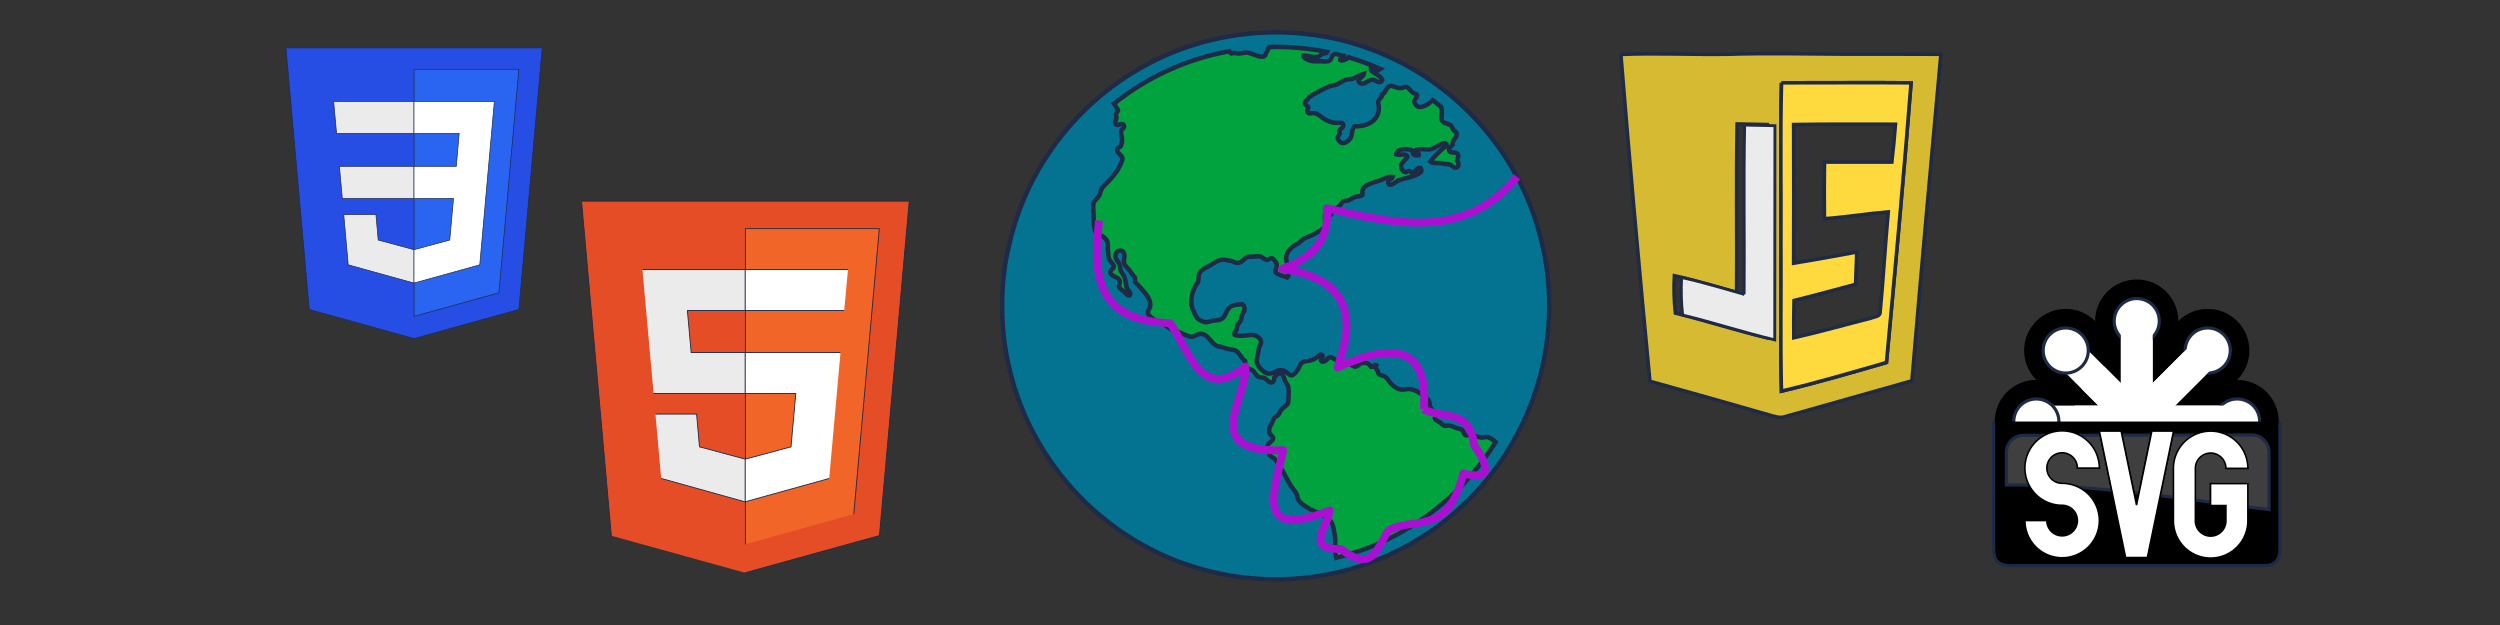 <?xml version="1.0" encoding="UTF-8" standalone="no"?>
<svg
   xmlns:dc="http://purl.org/dc/elements/1.1/"
   xmlns:cc="http://creativecommons.org/ns#"
   xmlns:rdf="http://www.w3.org/1999/02/22-rdf-syntax-ns#"
   xmlns:svg="http://www.w3.org/2000/svg"
   xmlns="http://www.w3.org/2000/svg"
   xmlns:xlink="http://www.w3.org/1999/xlink"
   xmlns:sodipodi="http://sodipodi.sourceforge.net/DTD/sodipodi-0.dtd"
   xmlns:inkscape="http://www.inkscape.org/namespaces/inkscape"
   viewBox="0 0 32 8"
   version="1.1"
   id="svg15"
   sodipodi:docname="webdev.svg"
   width="32pc"
   height="8pc"
   inkscape:version="0.92.2 (5c3e80d, 2017-08-06)">
  <rect x="0" y="0" width="32" height="8" fill="#333333" stroke="none"/>
  <sodipodi:namedview
     pagecolor="#ffffff"
     bordercolor="#666666"
     borderopacity="1"
     objecttolerance="10"
     gridtolerance="10"
     guidetolerance="10"
     inkscape:pageopacity="0"
     inkscape:pageshadow="2"
     inkscape:window-width="1920"
     inkscape:window-height="1057"
     id="namedview17"
     showgrid="false"
     inkscape:document-units="pc"
     units="pc"
     inkscape:zoom="1.84375"
     inkscape:cx="226.03683"
     inkscape:cy="59.718642"
     inkscape:window-x="-8"
     inkscape:window-y="-8"
     inkscape:window-maximized="1"
     inkscape:current-layer="g13" />
  <defs
     id="defs7">
    <linearGradient
       id="0"
       x1="451.69"
       y1="556.79"
       x2="451.34"
       y2="528.79"
       gradientUnits="userSpaceOnUse"
       gradientTransform="translate(-20.159,-10.283)">
      <stop
         stop-color="#8798a9"
         id="stop2" />
      <stop
         offset="1"
         stop-color="#aeb6be"
         id="stop4" />
    </linearGradient>
    <marker
       style="overflow:visible"
       id="TriangleOutS"
       orient="auto"
       refY="0"
       refX="0">
      <path
         inkscape:connector-curvature="0"
         style="fill-rule:evenodd;stroke:#000000;stroke-width:1pt;marker-start:none"
         id="path3322"
         transform="scale(0.2)"
         d="M 5.77,0 -2.88,5 V -5 Z" />
    </marker>
    <marker
       style="overflow:visible"
       id="marker1068"
       orient="auto"
       refY="0"
       refX="0">
      <path
         inkscape:connector-curvature="0"
         style="fill-rule:evenodd;stroke:#000000;stroke-width:1pt;marker-start:none"
         id="path1066"
         transform="scale(0.2)"
         d="M 5.77,0 -2.88,5 V -5 Z" />
    </marker>
    <marker
       style="overflow:visible"
       id="marker1072"
       orient="auto"
       refY="0"
       refX="0">
      <path
         inkscape:connector-curvature="0"
         style="fill-rule:evenodd;stroke:#000000;stroke-width:1pt;marker-start:none"
         id="path1070"
         transform="scale(0.2)"
         d="M 5.77,0 -2.88,5 V -5 Z" />
    </marker>
    <marker
       style="overflow:visible"
       id="marker1076"
       orient="auto"
       refY="0"
       refX="0">
      <path
         inkscape:connector-curvature="0"
         style="fill-rule:evenodd;stroke:#000000;stroke-width:1pt;marker-start:none"
         id="path1074"
         transform="scale(0.2)"
         d="M 5.77,0 -2.88,5 V -5 Z" />
    </marker>
    <marker
       style="overflow:visible"
       id="marker1080"
       orient="auto"
       refY="0"
       refX="0">
      <path
         inkscape:connector-curvature="0"
         style="fill-rule:evenodd;stroke:#000000;stroke-width:1pt;marker-start:none"
         id="path1078"
         transform="scale(0.2)"
         d="M 5.77,0 -2.88,5 V -5 Z" />
    </marker>
    <marker
       style="overflow:visible"
       id="marker1084"
       orient="auto"
       refY="0"
       refX="0">
      <path
         inkscape:connector-curvature="0"
         style="fill-rule:evenodd;stroke:#000000;stroke-width:1pt;marker-start:none"
         id="path1082"
         transform="scale(0.2)"
         d="M 5.77,0 -2.88,5 V -5 Z" />
    </marker>
    <marker
       style="overflow:visible"
       id="marker1088"
       orient="auto"
       refY="0"
       refX="0">
      <path
         inkscape:connector-curvature="0"
         style="fill-rule:evenodd;stroke:#000000;stroke-width:1pt;marker-start:none"
         id="path1086"
         transform="scale(0.2)"
         d="M 5.77,0 -2.88,5 V -5 Z" />
    </marker>
    <marker
       style="overflow:visible"
       id="marker1092"
       orient="auto"
       refY="0"
       refX="0">
      <path
         inkscape:connector-curvature="0"
         style="fill-rule:evenodd;stroke:#000000;stroke-width:1pt;marker-start:none"
         id="path1090"
         transform="scale(0.2)"
         d="M 5.77,0 -2.88,5 V -5 Z" />
    </marker>
    <marker
       style="overflow:visible"
       id="marker1096"
       orient="auto"
       refY="0"
       refX="0">
      <path
         inkscape:connector-curvature="0"
         style="fill-rule:evenodd;stroke:#000000;stroke-width:1pt;marker-start:none"
         id="path1094"
         transform="scale(0.2)"
         d="M 5.77,0 -2.88,5 V -5 Z" />
    </marker>
    <marker
       style="overflow:visible"
       id="marker1100"
       orient="auto"
       refY="0"
       refX="0">
      <path
         inkscape:connector-curvature="0"
         style="fill-rule:evenodd;stroke:#000000;stroke-width:1pt;marker-start:none"
         id="path1098"
         transform="scale(0.2)"
         d="M 5.77,0 -2.88,5 V -5 Z" />
    </marker>
  </defs>
  <g
     transform="translate(-435.34,-543.29)"
     id="g13"
     style="stroke:#1f2a47">
    <g
       id="g1516"
       transform="translate(-3.625)">
      <g
         transform="translate(-0.881,-0.203)"
         id="g1025">
        <path
           style="fill:#047391;fill-opacity:1;stroke-width:0.058;stroke-miterlimit:4;stroke-dasharray:none"
           d="m 452.744,546.702 c -0.011,0.057 -0.022,0.114 -0.031,0.172 -0.009,0.058 -0.016,0.116 -0.022,0.175 -0.012,0.118 -0.018,0.237 -0.018,0.358 0,0.121 0.006,0.24 0.018,0.358 0.004,0.059 0.013,0.117 0.022,0.175 0.009,0.058 0.019,0.115 0.031,0.172 0.012,0.057 0.025,0.113 0.039,0.169 0.029,0.112 0.063,0.222 0.102,0.329 0.02,0.054 0.041,0.107 0.063,0.159 0.022,0.052 0.045,0.104 0.07,0.155 0.012,0.025 0.025,0.051 0.038,0.076 0.026,0.05 0.053,0.1 0.081,0.149 0.084,0.147 0.179,0.287 0.283,0.419 0.052,0.066 0.106,0.13 0.163,0.193 0.038,0.041 0.076,0.082 0.116,0.122 0.04,0.04 0.08,0.078 0.122,0.116 0.187,0.17 0.391,0.319 0.611,0.446 0.049,0.028 0.099,0.055 0.149,0.081 0.101,0.052 0.204,0.099 0.31,0.14 0.053,0.021 0.107,0.041 0.161,0.059 0.352,0.119 0.73,0.184 1.123,0.184 0.268,0 0.528,-0.03 0.779,-0.087 0.117,-0.026 0.232,-0.059 0.344,-0.097 0.054,-0.018 0.108,-0.038 0.161,-0.059 0.106,-0.042 0.209,-0.089 0.31,-0.14 0.05,-0.026 0.1,-0.053 0.149,-0.081 0.22,-0.126 0.425,-0.276 0.611,-0.446 0.042,-0.038 0.082,-0.076 0.122,-0.116 0.04,-0.04 0.078,-0.08 0.116,-0.122 0.057,-0.062 0.111,-0.126 0.163,-0.193 0.082,-0.105 0.158,-0.214 0.228,-0.328 0.018,-0.03 0.037,-0.06 0.054,-0.091 0.028,-0.049 0.055,-0.099 0.081,-0.149 0.013,-0.025 0.025,-0.051 0.038,-0.076 0.025,-0.051 0.048,-0.103 0.07,-0.155 0.022,-0.052 0.043,-0.105 0.063,-0.159 0.039,-0.107 0.073,-0.217 0.102,-0.329 0.014,-0.056 0.028,-0.112 0.039,-0.169 0.012,-0.057 0.022,-0.114 0.031,-0.172 0.009,-0.058 0.016,-0.116 0.022,-0.175 0.012,-0.118 0.018,-0.237 0.018,-0.358 0,-0.121 -0.005,-0.24 -0.018,-0.358 -0.005,-0.059 -0.013,-0.117 -0.022,-0.175 -0.009,-0.058 -0.019,-0.115 -0.031,-0.172 -0.012,-0.057 -0.025,-0.113 -0.039,-0.169 -0.029,-0.112 -0.063,-0.222 -0.102,-0.329 -0.01,-0.027 -0.02,-0.053 -0.03,-0.08 -0.031,-0.08 -0.065,-0.158 -0.102,-0.234 -0.012,-0.025 -0.025,-0.051 -0.038,-0.076 -0.026,-0.05 -0.053,-0.1 -0.081,-0.149 -0.084,-0.147 -0.179,-0.287 -0.283,-0.419 -0.052,-0.066 -0.106,-0.13 -0.163,-0.193 -0.038,-0.041 -0.076,-0.082 -0.116,-0.122 -0.04,-0.04 -0.08,-0.078 -0.122,-0.116 -0.08,-0.073 -0.164,-0.142 -0.251,-0.207 -0.115,-0.086 -0.235,-0.166 -0.36,-0.238 -0.049,-0.028 -0.098,-0.055 -0.149,-0.081 -0.023,-0.012 -0.046,-0.023 -0.069,-0.034 -0.028,-0.013 -0.056,-0.027 -0.084,-0.039 -0.012,-0.005 -0.024,-0.01 -0.035,-0.016 -0.04,-0.018 -0.081,-0.035 -0.121,-0.051 -5.5e-4,-2.4e-4 -0.002,-4.1e-4 -0.003,-5.8e-4 -0.044,-0.017 -0.088,-0.033 -0.132,-0.049 -0.009,-0.005 -0.018,-0.005 -0.027,-0.01 -0.104,-0.035 -0.209,-0.066 -0.317,-0.091 -0.034,-0.008 -0.067,-0.016 -0.102,-0.022 -0.024,-0.006 -0.049,-0.01 -0.074,-0.014 -0.184,-0.033 -0.373,-0.052 -0.566,-0.056 -0.021,-3.7e-4 -0.043,-5.8e-4 -0.064,-5.8e-4 -0.036,0 -0.072,5.8e-4 -0.108,0.003 -0.354,0.011 -0.694,0.074 -1.014,0.182 -0.054,0.018 -0.108,0.038 -0.161,0.059 -0.016,0.005 -0.032,0.013 -0.049,0.02 -0.036,0.015 -0.073,0.03 -0.108,0.046 -0.052,0.023 -0.103,0.048 -0.153,0.074 -0.05,0.026 -0.1,0.053 -0.149,0.081 -0.197,0.113 -0.381,0.245 -0.551,0.392 -0.02,0.018 -0.04,0.035 -0.06,0.053 -0.042,0.038 -0.082,0.076 -0.122,0.116 -0.04,0.04 -0.078,0.08 -0.116,0.122 -0.057,0.062 -0.111,0.126 -0.163,0.193 -0.104,0.132 -0.199,0.272 -0.283,0.419 -0.028,0.049 -0.055,0.099 -0.081,0.149 -0.013,0.025 -0.025,0.051 -0.038,0.076 -0.037,0.077 -0.071,0.155 -0.102,0.234 -0.01,0.026 -0.021,0.053 -0.03,0.08 -0.039,0.107 -0.073,0.217 -0.102,0.329 -0.014,0.056 -0.027,0.112 -0.039,0.169 z"
           id="path1013"
           inkscape:connector-curvature="0" />
        <path
           style="fill:#00a33d;fill-opacity:1;stroke-width:0.058;stroke-miterlimit:4;stroke-dasharray:none"
           d="m 455.581,544.148 c 0.006,0.012 0.013,0.025 0.029,0.03 0.033,-0.017 0.065,0.002 0.102,0 0.035,-0.002 0.067,-0.017 0.105,-0.011 0.069,0.011 0.164,0.078 0.218,0.041 0.013,-0.009 0.01,-0.025 0.023,-0.049 0.01,-0.019 0.025,-0.04 0.034,-0.064 0.027,-6e-4 0.055,-0.002 0.082,-0.002 0.226,0 0.448,0.023 0.661,0.066 -0.009,0.024 -0.038,0.013 -0.063,0.024 -0.023,0.011 -0.032,0.033 -0.056,0.037 -0.068,0.013 -0.125,-0.017 -0.184,-0.015 -0.004,0.025 0.029,0.041 0.045,0.049 0.054,0.028 0.097,0.024 0.173,0.023 0.039,-6e-4 0.083,0.012 0.117,-0.011 0.021,-0.014 0.02,-0.046 0.038,-0.064 0.007,-0.007 0.018,-0.015 0.031,-0.021 0.037,0.009 0.074,0.018 0.111,0.028 -0.005,0.025 -0.047,0.019 -0.048,0.053 0.026,0.016 0.087,-0.009 0.11,-0.035 0.009,0.004 0.018,0.005 0.027,0.008 0.053,0.016 0.106,0.034 0.158,0.052 0.074,0.027 0.147,0.056 0.219,0.088 -0.014,0.008 -0.028,0.018 -0.041,0.018 -0.031,-2e-4 -0.044,-0.042 -0.079,-0.026 -0.005,0.04 0.043,0.057 0.071,0.075 0.031,0.02 0.064,0.04 0.075,0.075 -0.031,0.065 -0.079,-0.004 -0.128,-0.004 -0.053,-3.8e-4 -0.131,0.101 -0.177,0.019 0.011,-0.044 0.06,-0.051 0.071,-0.094 -0.01,0.003 -0.02,0.004 -0.03,0.009 -0.018,0.007 -0.035,0.017 -0.054,0.026 -0.024,0.013 -0.049,0.026 -0.078,0.032 -0.026,0.005 -0.052,0.004 -0.075,0.011 -0.045,0.013 -0.076,0.046 -0.124,0.064 -0.018,0.005 -0.041,0.005 -0.06,0.011 -0.045,0.015 -0.1,0.042 -0.147,0.068 -0.048,0.026 -0.102,0.053 -0.132,0.079 -0.016,0.014 -0.058,0.063 -0.057,0.079 0.003,0.022 0.044,0.03 0.045,0.053 -0.002,0.014 -0.024,0.044 -0.007,0.064 0.015,0.018 0.046,0.005 0.079,0.007 0.057,0.007 0.095,0.055 0.139,0.079 0.033,0.018 0.083,0.04 0.12,0.045 0.052,0.005 0.109,-0.015 0.117,0.026 0.005,0.04 -0.049,0.054 -0.053,0.079 0.028,0.037 -0.019,0.054 -0.019,0.086 10e-6,0.026 0.032,0.065 0.06,0.068 0.038,0.006 0.093,-0.037 0.109,-0.075 0.019,-0.045 0.011,-0.106 0.045,-0.139 0.175,0.005 0.324,-0.08 0.312,-0.259 -0.002,-0.018 -0.011,-0.041 -0.007,-0.06 0.004,-0.029 0.056,-0.053 0.049,-0.09 0.019,-0.005 0.03,-0.021 0.04,-0.038 0.014,-0.026 0.026,-0.055 0.052,-0.065 0.003,-5.8e-4 0.005,-0.003 0.005,-0.004 0.015,-0.006 0.032,-4.2e-4 0.048,0.005 0.03,0.009 0.063,0.024 0.099,0.022 0.018,-0.002 0.042,-0.018 0.06,-0.015 0.037,0.005 0.059,0.05 0.087,0.071 0.024,0.019 0.05,0.013 0.057,0.037 -0.007,0.042 -0.036,0.043 -0.034,0.082 5e-5,4.1e-4 -3e-5,5.9e-4 -3e-5,0.002 0.005,0.034 0.039,0.06 0.057,0.064 0.027,0.005 0.067,-0.01 0.094,-0.023 0.03,-0.014 0.057,-0.044 0.082,-0.065 0.037,0.028 0.073,0.057 0.109,0.087 0.005,0.017 0.007,0.032 0.008,0.042 0.004,0.041 -0.004,0.072 -0.004,0.109 0.004,0.063 0.085,0.057 0.124,0.09 0.012,0.01 0.017,0.036 0.026,0.049 0.019,0.025 0.042,0.025 0.045,0.052 0.007,0.065 -0.059,0.07 -0.053,0.143 -0.014,0.028 -0.048,0.026 -0.045,0.064 0.004,0.059 0.09,0.014 0.113,0.06 0.013,0.025 -0.004,0.043 -0.011,0.079 0.029,0.035 0.029,0.09 -0.022,0.09 -0.031,0 -0.04,-0.033 -0.072,-0.041 -0.018,-0.004 -0.041,-0.004 -0.064,-0.007 -0.019,-0.004 -0.042,-0.009 -0.06,-0.011 -0.046,-0.004 -0.097,0.008 -0.124,-0.019 0.045,-0.059 0.104,-0.118 0.162,-0.169 0.017,-0.015 0.054,-0.026 0.045,-0.056 -0.032,-0.028 -0.071,0.003 -0.102,0.019 -0.032,0.018 -0.07,0.044 -0.105,0.049 -0.062,0.009 -0.145,-0.018 -0.196,0.015 -0.007,0.028 0.058,0.017 0.049,0.06 -0.025,0.004 -0.049,0.005 -0.068,-0.011 -0.017,-0.016 -0.007,-0.039 -0.019,-0.049 -0.019,-0.016 -0.092,-0.02 -0.124,-0.015 -0.04,0.005 -0.074,0.03 -0.079,0.064 0.048,0.022 0.126,-0.023 0.143,0.034 -0.026,0.047 -0.087,0.072 -0.079,0.135 0.005,0.024 0.032,0.057 0.053,0.06 0.021,0.005 0.032,-0.017 0.053,-0.015 0.021,0.003 0.016,0.026 0.041,0.023 0.036,-0.015 0.056,-0.066 0.098,-0.064 0.05,0.06 -0.045,0.09 -0.098,0.109 -0.06,0.022 -0.138,0.033 -0.184,0.053 -0.024,0.01 -0.115,0.098 -0.128,0.03 -0.009,-0.049 0.045,-0.035 0.057,-0.075 -0.058,-0.011 -0.112,0.025 -0.165,0.045 -0.076,0.029 -0.204,0.047 -0.222,0.131 -0.004,0.017 0.007,0.049 -0.004,0.06 -0.009,0.009 -0.063,0.011 -0.087,0.019 -0.036,0.012 -0.068,0.039 -0.09,0.045 -0.017,0.006 -0.042,0.006 -0.053,0.007 -0.03,0.012 -0.041,0.052 -0.075,0.079 -0.014,0.011 -0.045,0.019 -0.057,0.03 -0.019,0.019 -0.022,0.068 -0.056,0.075 -0.022,0.003 -0.04,-0.016 -0.06,-0.004 -0.004,0.048 0.017,0.113 -0.006,0.161 -0.044,0.036 -0.093,0.062 -0.15,0.094 -0.032,0.018 -0.06,0.022 -0.098,0.041 -0.027,0.013 -0.052,0.045 -0.083,0.064 -0.072,0.042 -0.159,0.092 -0.158,0.199 1e-5,0.023 0.012,0.048 0.015,0.075 0.003,0.016 -0.003,0.032 0,0.049 0.004,0.039 0.033,0.089 0,0.116 -0.051,-0.021 -0.115,-0.028 -0.15,-0.064 -0.01,-0.037 0.02,-0.068 0.015,-0.101 -0.004,-0.027 -0.042,-0.075 -0.064,-0.079 -0.023,-0.005 -0.044,0.021 -0.068,0.019 -0.028,-0.004 -0.054,-0.041 -0.09,-0.045 -0.053,-0.005 -0.092,0.012 -0.15,0.005 -0.057,0.03 -0.073,0.084 -0.143,0.079 -0.024,-0.003 -0.047,-0.021 -0.075,-0.026 -0.031,-0.005 -0.077,-0.017 -0.109,-0.015 -0.064,0.006 -0.11,0.05 -0.165,0.079 -0.049,0.025 -0.117,0.057 -0.132,0.109 -0.008,0.028 -0.002,0.068 -0.011,0.094 -0.005,0.017 -0.021,0.032 -0.03,0.049 -0.042,0.077 -0.077,0.179 -0.045,0.289 0.005,0.016 0.047,0.109 0.064,0.128 0.019,0.021 0.076,0.052 0.109,0.052 0.028,5.5e-4 0.06,-0.014 0.087,-0.019 0.031,-0.004 0.07,-0.004 0.098,-0.015 0.081,-0.026 0.065,-0.136 0.147,-0.173 0.035,-0.016 0.077,-0.019 0.139,-0.022 0.02,0.017 0.029,0.046 0.026,0.071 -0.004,0.019 -0.02,0.036 -0.03,0.064 -0.009,0.024 -0.01,0.052 -0.019,0.071 -0.011,0.025 -0.036,0.044 -0.045,0.068 -0.004,0.015 -0.004,0.035 -0.007,0.049 -0.009,0.025 -0.042,0.042 -0.026,0.068 0.081,0.032 0.178,-0.009 0.248,0.005 0.03,0.004 0.091,0.041 0.09,0.086 -3.6e-4,0.034 -0.026,0.057 -0.03,0.094 -0.004,0.047 -0.024,0.105 -0.026,0.143 -0.005,0.062 0.092,0.17 0.158,0.169 0.072,-0.002 0.113,-0.071 0.199,-0.034 0.029,0.012 0.059,0.059 0.09,0.056 0.026,-0.003 0.065,-0.047 0.083,-0.079 0.021,-0.038 0.023,-0.071 0.06,-0.09 0.041,-0.021 0.073,-0.011 0.124,-0.03 0.023,-0.009 0.043,-0.023 0.064,-0.038 0.018,-0.013 0.037,-0.045 0.06,-0.023 0.03,0.03 -0.037,0.047 -0.011,0.079 0.052,0.028 0.079,-0.051 0.117,-0.052 0.012,-3.8e-4 0.054,0.023 0.075,0.037 0.029,0.019 0.039,0.046 0.071,0.052 0.021,0.005 0.054,-0.008 0.083,-0.005 0.038,0.005 0.061,0.038 0.09,0.037 0.035,-0.002 0.052,-0.04 0.083,-0.045 0.066,-0.012 0.091,0.007 0.12,0.049 0.033,0.005 0.034,-0.038 0.064,-0.022 -0.016,0.033 0.005,0.048 0.019,0.075 0.009,0.018 0.007,0.03 0.015,0.038 0.018,0.017 0.053,0.017 0.079,0.034 0.028,0.017 0.043,0.05 0.075,0.086 0.033,0.037 0.088,0.076 0.132,0.079 0.041,0.005 0.075,-0.012 0.109,-0.007 0.078,0.01 0.126,0.048 0.181,0.09 0.03,0.023 0.058,0.04 0.068,0.068 0.006,0.02 0.006,0.046 0.011,0.068 0.017,0.047 0.085,0.069 0.06,0.15 0.011,0.024 0.037,0.032 0.064,0.049 0.022,0.013 0.04,0.041 0.064,0.045 0.015,0.004 0.032,-0.005 0.045,-0.004 0.043,0.004 0.072,0.02 0.109,0.034 0.023,0.009 0.052,0.012 0.068,0.023 0.019,0.013 0.022,0.056 0.045,0.068 0.015,0.007 0.05,-0.005 0.075,0 0.04,0.005 0.095,0.029 0.132,0.03 0.022,4.8e-4 0.041,-0.009 0.06,-0.007 0.046,0.005 0.082,0.032 0.117,0.065 -0.453,0.73 -1.182,1.273 -2.04,1.48 -0.004,-0.033 -0.012,-0.066 -0.014,-0.099 -0.004,-0.071 0.008,-0.122 -0.004,-0.188 -0.009,-0.05 -0.02,-0.126 -0.038,-0.158 -0.02,-0.035 -0.099,-0.094 -0.139,-0.116 -0.026,-0.015 -0.058,-0.02 -0.087,-0.034 -0.061,-0.03 -0.18,-0.093 -0.207,-0.154 -0.008,-0.017 -0.006,-0.041 -0.015,-0.06 -0.016,-0.038 -0.051,-0.072 -0.075,-0.109 -0.046,-0.071 -0.084,-0.16 -0.132,-0.233 -0.024,-0.037 -0.045,-0.079 -0.071,-0.109 -0.015,-0.017 -0.065,-0.034 -0.071,-0.06 -0.009,-0.035 -0.034,-0.082 -0.03,-0.109 0.005,-0.036 0.075,-0.065 0.075,-0.098 -2e-5,-0.028 -0.037,-0.044 -0.045,-0.068 -0.019,-0.057 0.011,-0.091 0.034,-0.139 0.007,-0.016 0.015,-0.041 0.023,-0.052 0.014,-0.021 0.042,-0.026 0.06,-0.049 0.01,-0.013 0.017,-0.039 0.03,-0.056 0.029,-0.038 0.075,-0.052 0.087,-0.086 0.01,-0.028 0.015,-0.167 0.004,-0.214 -0.006,-0.027 -0.032,-0.049 -0.041,-0.075 -0.017,-0.045 -0.021,-0.095 -0.068,-0.094 -0.029,6e-4 -0.049,0.033 -0.068,0.052 -0.005,0.027 -0.004,0.056 -0.03,0.064 -0.043,0.013 -0.059,-0.045 -0.109,-0.06 -0.02,-0.006 -0.052,-0.006 -0.064,-0.011 -0.036,-0.016 -0.048,-0.07 -0.087,-0.09 -0.032,-0.017 -0.06,-0.011 -0.079,-0.037 -0.008,-0.018 -0.003,-0.051 -0.005,-0.075 -0.041,-0.024 -0.076,-0.114 -0.124,-0.135 -0.032,-0.014 -0.081,-0.013 -0.12,-0.026 -0.019,-0.005 -0.033,-0.015 -0.053,-0.019 -0.024,-0.005 -0.049,-0.005 -0.068,-0.015 -0.074,-0.037 -0.115,-0.156 -0.207,-0.154 -0.039,0.002 -0.077,0.038 -0.113,0.037 -0.035,-1.9e-4 -0.095,-0.028 -0.139,-0.049 -0.046,-0.021 -0.097,-0.033 -0.135,-0.052 -0.031,-0.016 -0.052,-0.044 -0.079,-0.056 -0.021,-0.009 -0.051,-0.011 -0.068,-0.019 -0.024,-0.011 -0.049,-0.036 -0.079,-0.057 -0.028,-0.02 -0.059,-0.05 -0.06,-0.075 -0.002,-0.029 0.027,-0.054 0.03,-0.083 0.01,-0.089 -0.056,-0.154 -0.098,-0.206 -0.031,-0.039 -0.067,-0.073 -0.098,-0.109 0.003,-0.024 0.003,-0.028 0,-0.052 -0.023,-0.023 -0.043,-0.056 -0.068,-0.09 -0.022,-0.031 -0.066,-0.063 -0.071,-0.098 -0.007,-0.042 0.016,-0.079 0,-0.12 -0.027,-0.068 -0.121,-0.037 -0.109,0.053 0.006,0.025 0.038,0.058 0.049,0.083 0.011,0.025 0.009,0.056 0.019,0.086 0.01,0.029 0.039,0.054 0.049,0.086 0.016,0.051 0.015,0.107 0.03,0.139 0.013,0.028 0.06,0.056 0.034,0.09 -0.036,0.007 -0.049,-0.028 -0.071,-0.049 -0.012,-0.011 -0.057,-0.033 -0.064,-0.06 -0.006,-0.022 0.014,-0.052 0.007,-0.079 -0.013,-0.053 -0.12,-0.054 -0.12,-0.109 -1.9e-4,-0.034 0.045,-0.038 0.045,-0.071 3e-4,-0.036 -0.049,-0.067 -0.06,-0.098 -0.01,-0.028 -0.011,-0.073 -0.015,-0.113 -0.004,-0.037 0.002,-0.08 -0.007,-0.109 -0.008,-0.026 -0.046,-0.061 -0.071,-0.075 -0.033,-0.018 -0.059,-0.011 -0.075,-0.037 -0.014,-0.023 -0.023,-0.072 -0.026,-0.098 -0.005,-0.045 -0.002,-0.095 -0.005,-0.143 -0.004,-0.048 -0.007,-0.095 0,-0.146 0.018,-0.036 0.053,-0.054 0.072,-0.09 0.013,-0.025 0.015,-0.056 0.03,-0.083 0.028,-0.049 0.088,-0.094 0.128,-0.143 0.044,-0.052 0.084,-0.102 0.109,-0.161 0.009,-0.021 0.034,-0.068 0.03,-0.094 -0.005,-0.036 -0.073,-0.066 -0.068,-0.109 0.004,-0.026 0.041,-0.026 0.053,-0.052 0.005,-0.013 0.011,-0.051 0.011,-0.068 5.7e-4,-0.036 -0.018,-0.074 -0.011,-0.113 0.005,-0.033 0.055,-0.046 0.03,-0.083 -0.025,-0.036 -0.07,0.019 -0.098,-0.004 -0.025,-0.021 0.005,-0.047 0.007,-0.086 0.002,-0.016 -0.009,-0.033 -0.007,-0.045 0.004,-0.017 0.035,-0.045 0.026,-0.056 -0.013,-0.017 -0.028,-0.052 -0.05,-0.08 0.42,-0.336 0.922,-0.571 1.472,-0.671 z"
           id="path11"
           inkscape:connector-curvature="0" />
      </g>
      <path
         d="m 453.035,546.112 c -0.088,0.693 -0.032,1.291 0.907,1.314 0.255,0.36 0.394,1.019 0.965,0.557 0.026,0.414 -0.599,1.104 0.484,1.07 -0.114,0.519 -0.379,1.165 0.593,0.771 -0.006,0.186 -0.335,0.507 0.144,0.492 0.416,0.33 0.47,-0.037 0.61,-0.237 0.351,-0.188 0.749,0.088 0.958,-0.729 0.293,0.075 0.384,-0.011 0.136,-0.364 -0.047,-0.47 -0.417,-0.329 -0.644,-0.458 m 1.195,-2.975 c -0.651,0.806 -1.542,0.613 -2.436,0.403 0.04,0.371 -0.149,0.63 -0.572,0.775 0.579,0.09 1.055,0.359 0.708,1.263 0.723,-0.329 1.172,-0.265 1.106,0.534"
         style="fill:none;stroke:#ab10d2;stroke-width:0.1;stroke-linecap:butt;stroke-linejoin:round;stroke-miterlimit:4;stroke-dasharray:none;stroke-opacity:1;paint-order:normal"
         id="path918"
         inkscape:connector-curvature="0" />
    </g>
    <g
       id="g2146"
       transform="matrix(0.135,0,0,0.135,382.18,474.584)">
      <polygon
         transform="matrix(0.067,0,0,0.067,415.888,506.731)"
         id="polygon2989"
         points="437.367,100.62 404.321,470.819 255.778,512 107.644,470.877 74.633,100.62 "
         style="fill:#264de4" />
      <polygon
         transform="matrix(0.067,0,0,0.067,415.888,506.731)"
         id="polygon2991"
         points="256,130.894 256,480.523 376.03,447.246 404.27,130.894 "
         style="fill:#2965f1" />
      <polygon
         transform="matrix(0.067,0,0,0.067,415.888,506.731)"
         id="polygon2993"
         points="256,313.627 256,268.217 150.31,268.217 154.38,313.627 "
         style="fill:#ebebeb" />
      <polygon
         transform="matrix(0.067,0,0,0.067,415.888,506.731)"
         id="polygon2995"
         points="256,176.305 255.843,176.305 142.132,176.305 146.26,221.716 256,221.716 "
         style="fill:#ebebeb" />
      <polygon
         transform="matrix(0.067,0,0,0.067,415.888,506.731)"
         id="polygon2997"
         points="205.227,372.55 201.994,336.333 177.419,336.333 156.409,336.333 162.771,407.634 255.791,433.457 256,433.399 256,386.153 255.801,386.206 "
         style="fill:#ebebeb" />
      <polygon
         transform="matrix(0.067,0,0,0.067,415.888,506.731)"
         id="polygon3005"
         points="311.761,313.627 306.49,372.521 255.843,386.191 255.843,433.435 348.937,407.634 349.62,399.962 360.291,280.411 361.399,268.217 369.597,176.305 255.843,176.305 255.843,221.716 319.831,221.716 315.699,268.217 255.843,268.217 255.843,313.627 "
         style="fill:#ffffff" />
    </g>
    <g
       id="g2152"
       transform="matrix(0.185,0,0,0.185,371.301,448.471)">
      <path
         id="path1707"
         d="m 388.454,549.603 -2.062,-23.15 h 22.675 l -2.062,23.137 -9.294,2.575"
         inkscape:connector-curvature="0"
         style="fill:#e44d26;stroke-width:0.062" />
      <path
         id="path1709"
         d="m 397.729,550.197 v -21.844 h 9.269 l -1.769,19.75"
         inkscape:connector-curvature="0"
         style="fill:#f16529;stroke-width:0.062" />
      <path
         id="path1711"
         d="m 390.604,531.184 h 7.125 v 2.837 h -4.013 l 0.263,2.906 h 3.75 v 2.831 h -6.35 m 0.125,1.425 h 2.85 l 0.2,2.269 3.175,0.85 v 2.962 l -5.825,-1.625"
         inkscape:connector-curvature="0"
         style="fill:#ebebeb;stroke-width:0.062" />
      <path
         id="path1713"
         d="m 404.829,531.184 h -7.112 v 2.837 h 6.85 m -0.256,2.906 h -6.594 v 2.837 h 3.5 l -0.331,3.688 -3.169,0.85 v 2.95 l 5.812,-1.613"
         inkscape:connector-curvature="0"
         style="fill:#ffffff;stroke-width:0.062" />
    </g>
    <g
       id="g2114"
       transform="matrix(0.729,0,0,0.729,139.613,137.78)">
      <g
         transform="matrix(0.063,0,0,0.063,406.462,553.985)"
         id="g3768">
        <path
           style="fill:#d6ba32"
           inkscape:connector-curvature="0"
           d="m 439.03,51.2 c 9.97,-0.42 19.96,0.12 29.94,-0.05 11.01,-0.35 22.01,-0.06 33.03,-0.02 8.74,0.02 17.48,-0.04 26.22,0.03 -2.75,30.33 -5.52,60.66 -8.07,91.01 -11.71,3.33 -23.43,6.61 -35.14,9.92 -1.5,0.62 -3.04,0.04 -4.48,-0.35 -11.13,-3.2 -22.26,-6.37 -33.41,-9.45 -2.9,-30.34 -5.63,-60.71 -8.09,-91.09 m 44.78,7.91 c -0.41,14.96 -0.06,29.92 -0.18,44.88 0.11,13.68 -0.2,27.37 0.16,41.05 9.84,-2.32 19.55,-5.17 29.26,-7.98 2.44,-25.97 4.82,-51.94 6.86,-77.94 -12.03,-0.12 -24.07,0.02 -36.1,-0.01 m -12.52,58.42 c -5.78,-1.58 -11.49,-3.4 -17.35,-4.65 -0.17,3.48 -0.11,6.96 0.29,10.42 8.58,2.09 16.98,4.84 25.57,6.89 0.06,-19.81 -0.03,-39.63 0.04,-59.44 -2.8,-0.07 -5.6,-0.11 -8.4,-0.17 -0.32,15.64 -0.02,31.3 -0.15,46.95 z"
           id="path3770" />
      </g>
      <g
         transform="matrix(0.063,0,0,0.063,406.462,553.985)"
         id="g3796">
        <path
           style="fill:#ffda3e"
           inkscape:connector-curvature="0"
           d="m 483.81,59.11 c 12.03,0.03 24.07,-0.11 36.1,0.01 -2.04,26 -4.42,51.97 -6.86,77.94 -9.71,2.81 -19.42,5.66 -29.26,7.98 -0.36,-13.68 -0.05,-27.37 -0.16,-41.05 0.12,-14.96 -0.23,-29.92 0.18,-44.88 m 3.37,11.63 c 0.04,12.88 0.05,25.77 0,38.65 5.88,-0.95 11.74,-2.04 17.6,-3.11 -0.09,3 -0.21,6 -0.34,9 -5.71,1.52 -11.41,3.09 -17.15,4.5 -0.09,3.46 -0.1,6.92 -0.07,10.39 7.23,-1.62 14.35,-3.66 21.53,-5.47 0.9,-0.42 2.63,-0.37 2.55,-1.78 0.87,-9.26 1.41,-18.56 2.25,-27.84 -5.95,0.49 -11.84,1.49 -17.79,1.9 -0.05,-5.26 -0.06,-10.52 0.02,-15.78 6.26,0 12.51,0 18.77,0.01 0.4,-3.51 0.75,-7.03 1.02,-10.55 -9.46,0.04 -18.93,-0.09 -28.39,0.08 z"
           id="path3798" />
      </g>
      <path
         id="path3806"
         d="m 436.285,561.422 c 0.008,-0.99 -0.011,-1.981 0.009,-2.971 0.177,0.004 0.354,0.006 0.532,0.011 -0.004,1.254 10e-4,2.508 -0.003,3.761 -0.544,-0.13 -1.075,-0.304 -1.618,-0.436 -0.025,-0.219 -0.029,-0.439 -0.018,-0.659 0.371,0.079 0.732,0.194 1.098,0.294 z"
         inkscape:connector-curvature="0"
         style="fill:#ebebeb;stroke-width:0.051" />
    </g>
    <g
       id="g2033"
       transform="matrix(0.656,0,0,0.656,166.871,183.973)">
      <circle
         style="stroke-width:0.062"
         id="circle1901"
         r="1.625"
         cx="450.944"
         cy="555.964" />
      <use
         id="use1903"
         xlink:href="#a"
         style="stroke:#000000;stroke-width:12"
         x="0"
         y="0"
         width="100%"
         height="100%"
         transform="translate(2.5000001e-6,2.5000001e-6)" />
      <g
         transform="matrix(0.062,0,0,0.062,450.944,555.964)"
         id="a">
        <g
           id="b">
          <g
             id="c">
            <circle
               r="7.1"
               cy="-31.6"
               id="n"
               cx="0"
               style="fill:#ffffff" />
            <path
               id="path1906"
               d="M 0,31.6 V -31.6"
               inkscape:connector-curvature="0"
               style="stroke:#ffffff;stroke-width:10" />
            <use
               id="use1908"
               xlink:href="#n"
               y="63.2"
               x="0"
               width="100%"
               height="100%" />
          </g>
          <use
             id="use1911"
             xlink:href="#c"
             transform="rotate(90)"
             x="0"
             y="0"
             width="100%"
             height="100%" />
        </g>
        <use
           id="use1914"
           xlink:href="#b"
           transform="rotate(45)"
           x="0"
           y="0"
           width="100%"
           height="100%" />
      </g>
      <path
         style="stroke-width:0.062"
         d="m 453.737,555.964 v 2.5 c 0,0.208 -0.104,0.312 -0.312,0.312 h -4.961 c -0.208,0 -0.312,-0.104 -0.312,-0.312 v -2.5"
         id="text-backdrop"
         inkscape:connector-curvature="0" />
      <path
         d="m 453.194,556.227 c 0.181,0 0.331,0.15 0.331,0.331 v 1.125 c -1.725,-0.212 -3.431,-0.5 -5.125,-0.481 v -0.637 c 0,-0.183 0.15,-0.331 0.331,-0.331 z"
         id="shine"
         inkscape:connector-curvature="0"
         style="fill:#3f3f3f;stroke-width:0.062" />
      <use
         transform="matrix(0.062,0,0,0.062,450.944,555.964)"
         id="use1919"
         xlink:href="#s"
         style="stroke:#000000;stroke-width:7.4"
         x="0"
         y="0"
         width="100%"
         height="100%" />
      <g
         transform="matrix(0.062,0,0,0.062,450.944,555.964)"
         id="svg-text"
         style="stroke:#ffffff;stroke-width:6.4">
        <g
           id="s">
          <path
             id="path1921"
             d="m -31.74,31.17 a 8.26,8.26 0 1 0 8.26,-8.26 8.26,8.26 0 1 1 8.26,-8.26 M 23.23,23 h 8.288 v 8.26 a 8.26,8.26 0 0 1 -16.52,0 V 14.74 a 8.26,8.26 0 0 1 16.52,0"
             inkscape:connector-curvature="0"
             style="fill:none" />
          <g
             id="g1927"
             style="stroke:#000000;stroke-width:0.5">
            <path
               id="path1923"
               d="m 4.76,3 h 6.83 L 3.35,42.8 H -3.5 L -11.76,3 h 6.85 l 4.84,23.3 z"
               inkscape:connector-curvature="0"
               style="fill:#ffffff" />
            <path
               id="path1925"
               d="m 23.23,19.55 v 6.9 m 4.838,-11.71 h 6.9 m -70.16,16.43 h 6.9 m 9.62,-16.52 h 6.9"
               inkscape:connector-curvature="0"
               style="stroke-linecap:square" />
          </g>
        </g>
      </g>
    </g>
  </g>
</svg>
